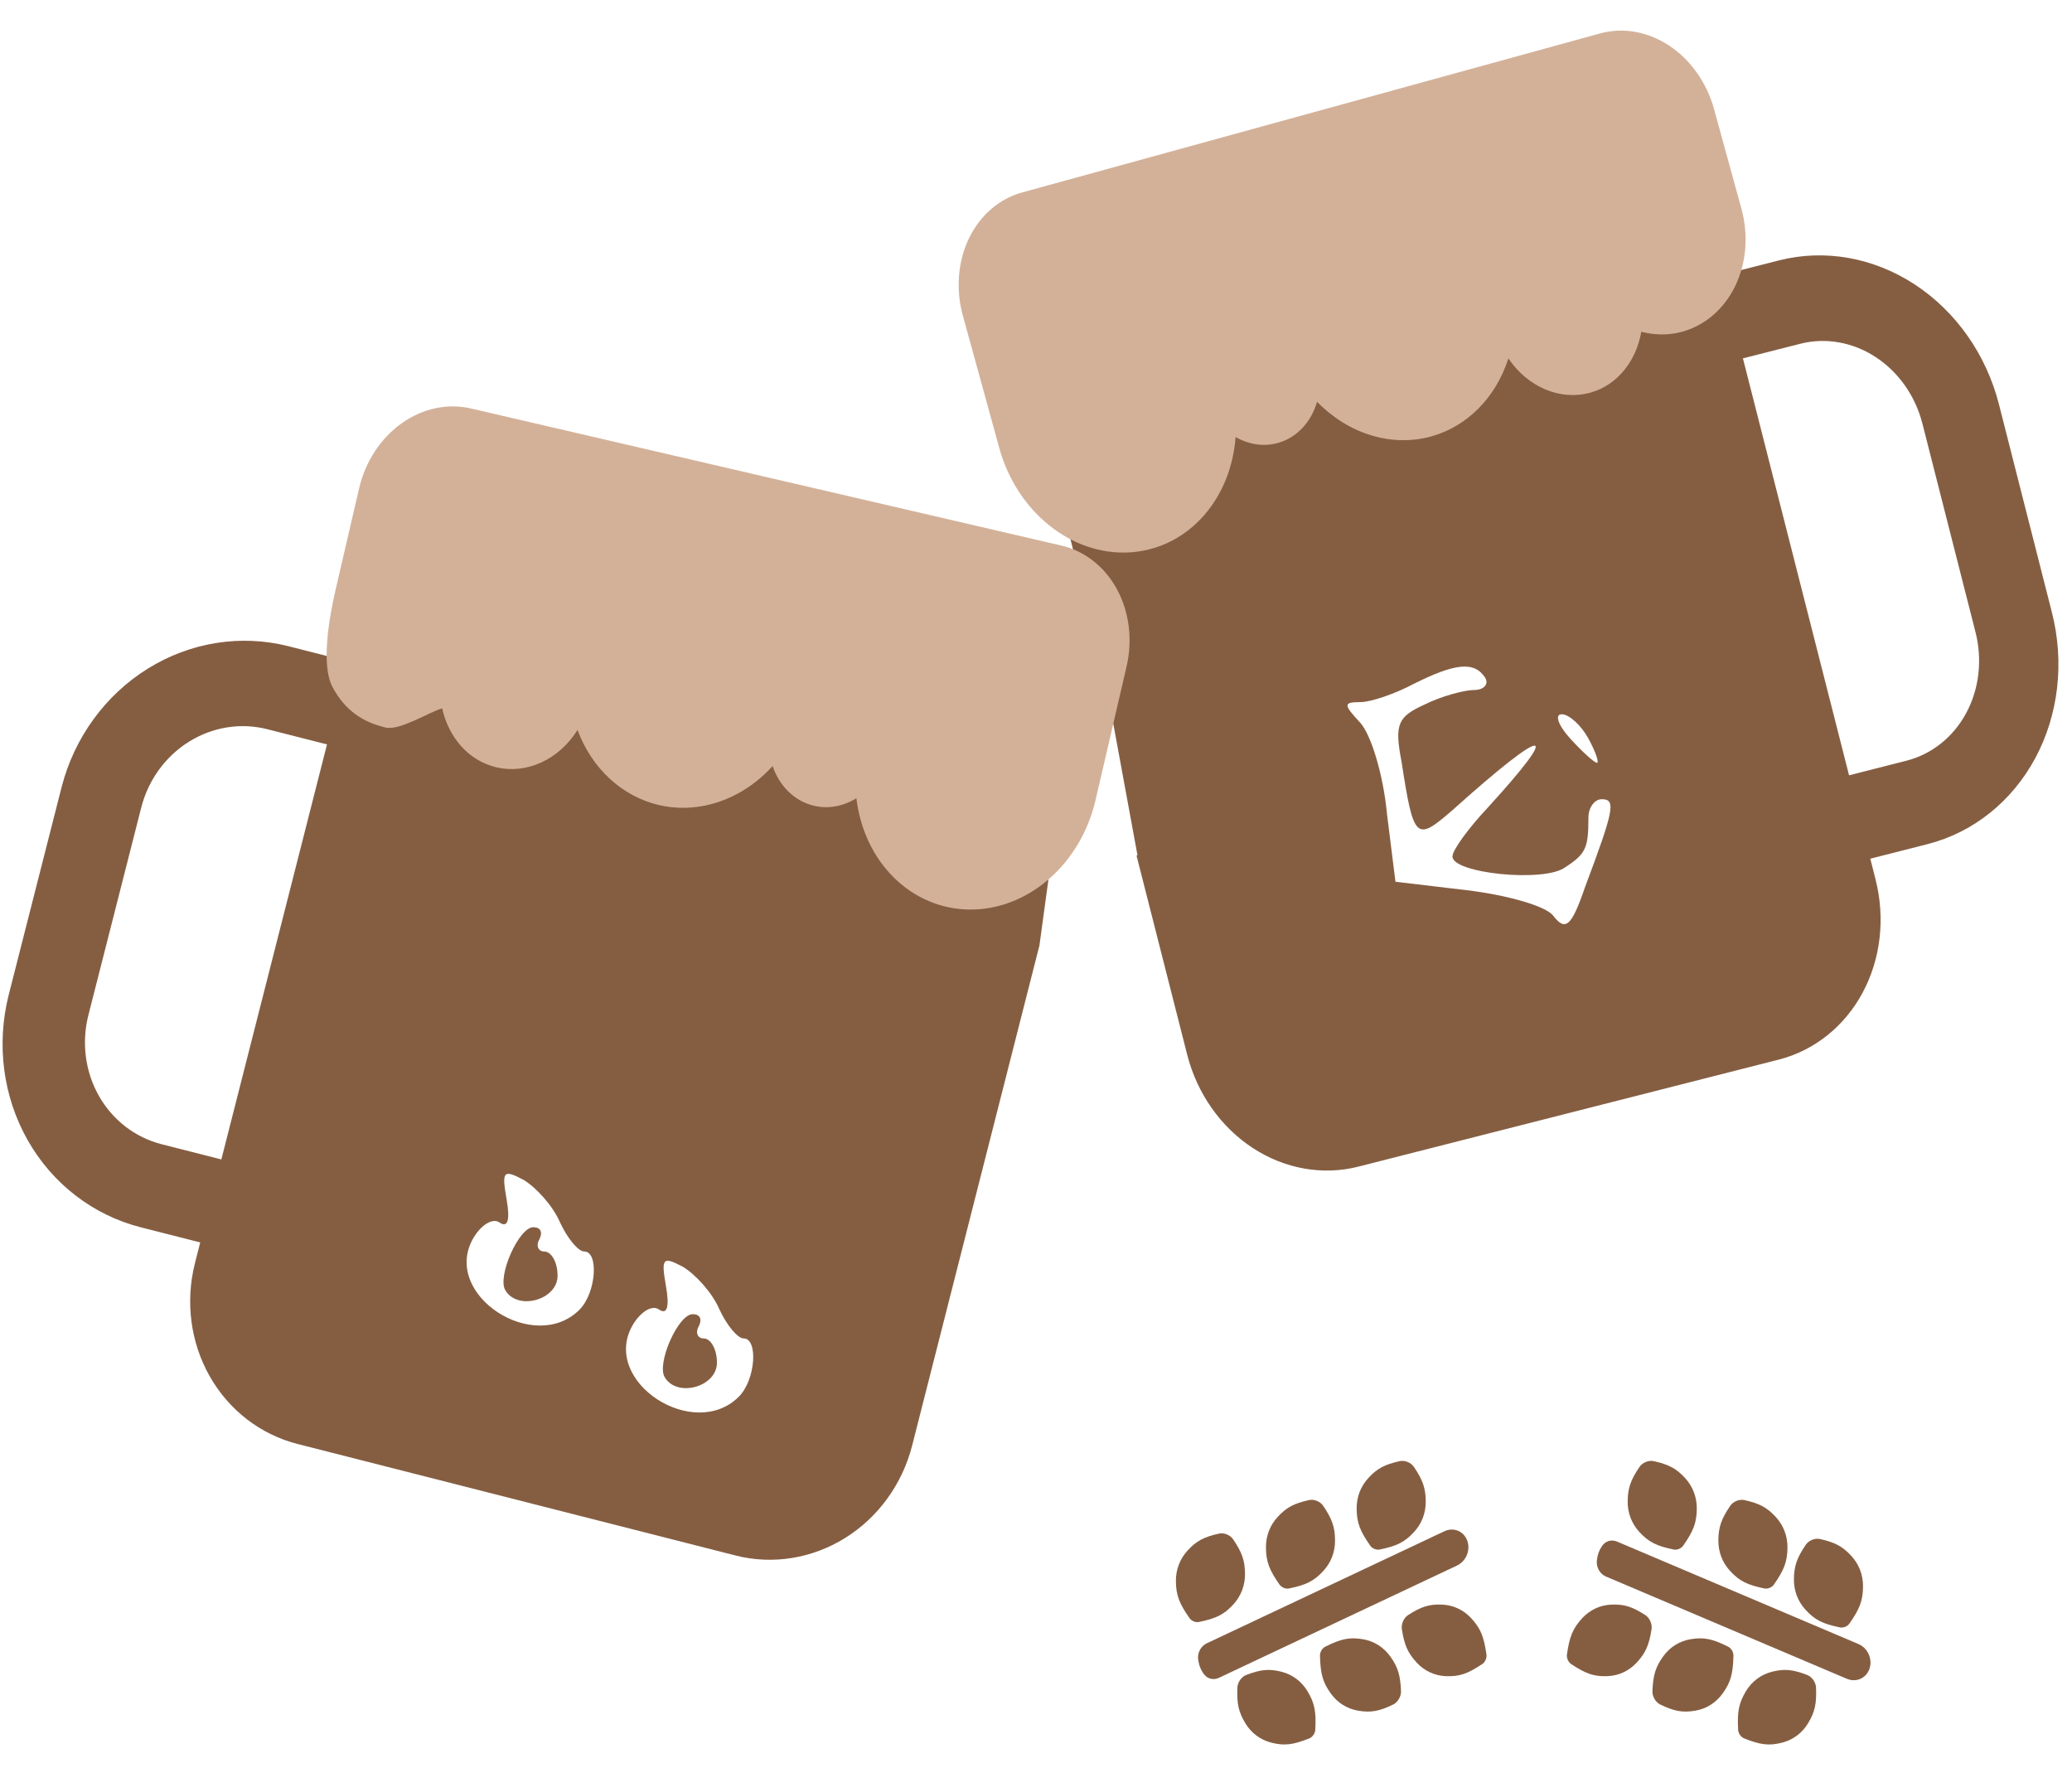 <svg width="143" height="122" viewBox="0 0 143 122" fill="none" xmlns="http://www.w3.org/2000/svg">
<path d="M119.401 108.408C118.867 107.828 118.584 107.085 118.593 106.285C118.604 105.368 118.805 104.811 119.412 103.915C119.617 103.612 120.042 103.44 120.393 103.519C121.428 103.751 121.944 104.019 122.556 104.684C123.09 105.265 123.373 106.008 123.363 106.808C123.352 107.782 123.126 108.351 122.425 109.351C122.284 109.552 122.002 109.666 121.767 109.617C120.593 109.374 120.052 109.115 119.401 108.408Z" fill="#855E42"/>
<path d="M124.616 111.096C124.082 110.515 123.799 109.772 123.808 108.972C123.819 108.056 124.02 107.498 124.627 106.602C124.832 106.299 125.257 106.128 125.608 106.206C126.643 106.438 127.158 106.707 127.77 107.371C128.305 107.952 128.587 108.695 128.578 109.495C128.567 110.469 128.341 111.038 127.64 112.039C127.499 112.24 127.217 112.353 126.981 112.305C125.808 112.061 125.266 111.802 124.616 111.096Z" fill="#855E42"/>
<path d="M123.001 120.256C123.755 120.062 124.381 119.592 124.79 118.912C125.259 118.134 125.38 117.552 125.335 116.461C125.32 116.091 125.052 115.711 124.715 115.583C123.72 115.206 123.146 115.147 122.283 115.368C121.529 115.562 120.904 116.032 120.494 116.712C119.996 117.54 119.89 118.145 119.959 119.377C119.973 119.624 120.151 119.876 120.376 119.966C121.493 120.41 122.084 120.492 123.001 120.256Z" fill="#855E42"/>
<path d="M113.142 105.721C112.608 105.141 112.325 104.398 112.334 103.598C112.345 102.681 112.546 102.124 113.153 101.228C113.359 100.925 113.783 100.753 114.134 100.832C115.17 101.064 115.685 101.332 116.297 101.997C116.831 102.578 117.114 103.321 117.105 104.121C117.093 105.095 116.867 105.664 116.166 106.664C116.025 106.865 115.744 106.979 115.508 106.93C114.334 106.687 113.793 106.428 113.142 105.721Z" fill="#855E42"/>
<path d="M116.673 113.121C115.907 113.25 115.245 113.665 114.783 114.308C114.253 115.044 114.086 115.613 114.043 116.705C114.028 117.074 114.265 117.476 114.591 117.632C115.552 118.093 116.12 118.201 116.997 118.053C117.763 117.924 118.425 117.509 118.888 116.866C119.451 116.084 119.605 115.49 119.634 114.257C119.64 114.009 119.483 113.742 119.266 113.634C118.189 113.096 117.606 112.964 116.673 113.121Z" fill="#855E42"/>
<path d="M110.951 115.669C111.727 115.636 112.432 115.306 112.967 114.725C113.579 114.061 113.812 113.516 113.982 112.438C114.04 112.073 113.851 111.645 113.546 111.45C112.646 110.872 112.095 110.695 111.207 110.732C110.431 110.765 109.726 111.095 109.191 111.675C108.541 112.382 108.318 112.953 108.144 114.173C108.11 114.419 108.235 114.703 108.437 114.837C109.443 115.505 110.006 115.708 110.951 115.669Z" fill="#855E42"/>
<path d="M91.331 108.408C91.866 107.828 92.148 107.085 92.139 106.285C92.129 105.368 91.928 104.811 91.321 103.915C91.115 103.612 90.691 103.44 90.34 103.519C89.304 103.751 88.789 104.019 88.177 104.684C87.642 105.265 87.36 106.008 87.369 106.808C87.38 107.782 87.607 108.351 88.307 109.351C88.448 109.552 88.73 109.666 88.966 109.617C90.14 109.374 90.681 109.115 91.331 108.408Z" fill="#855E42"/>
<path d="M85.118 110.721C85.652 110.141 85.935 109.398 85.925 108.598C85.915 107.681 85.714 107.124 85.107 106.228C84.901 105.925 84.477 105.753 84.126 105.832C83.09 106.064 82.575 106.332 81.963 106.997C81.429 107.578 81.146 108.321 81.155 109.121C81.166 110.095 81.393 110.664 82.094 111.664C82.234 111.865 82.516 111.979 82.752 111.93C83.926 111.687 84.467 111.428 85.118 110.721Z" fill="#855E42"/>
<path d="M87.732 120.256C86.979 120.062 86.353 119.592 85.943 118.912C85.475 118.134 85.353 117.552 85.398 116.461C85.413 116.091 85.682 115.711 86.019 115.583C87.013 115.206 87.588 115.147 88.451 115.368C89.204 115.562 89.83 116.032 90.239 116.712C90.738 117.54 90.844 118.145 90.774 119.377C90.76 119.624 90.582 119.876 90.358 119.966C89.241 120.41 88.65 120.492 87.732 120.256Z" fill="#855E42"/>
<path d="M97.591 105.721C98.126 105.141 98.408 104.398 98.399 103.598C98.388 102.681 98.187 102.124 97.581 101.228C97.375 100.925 96.95 100.753 96.6 100.832C95.564 101.064 95.049 101.332 94.437 101.997C93.902 102.578 93.62 103.321 93.629 104.121C93.64 105.095 93.867 105.664 94.567 106.664C94.708 106.865 94.99 106.979 95.226 106.93C96.399 106.687 96.941 106.428 97.591 105.721Z" fill="#855E42"/>
<path d="M94.06 113.121C94.826 113.25 95.488 113.665 95.951 114.308C96.48 115.044 96.648 115.613 96.691 116.705C96.705 117.074 96.468 117.476 96.142 117.632C95.182 118.093 94.614 118.201 93.736 118.053C92.97 117.924 92.308 117.509 91.846 116.866C91.283 116.084 91.129 115.49 91.099 114.257C91.093 114.009 91.251 113.742 91.467 113.634C92.544 113.096 93.127 112.964 94.06 113.121Z" fill="#855E42"/>
<path d="M99.781 115.669C99.006 115.636 98.3 115.306 97.766 114.725C97.154 114.061 96.921 113.516 96.751 112.438C96.693 112.073 96.881 111.645 97.186 111.45C98.086 110.872 98.637 110.695 99.525 110.732C100.301 110.765 101.007 111.095 101.541 111.675C102.192 112.382 102.414 112.953 102.588 114.173C102.623 114.419 102.498 114.703 102.296 114.837C101.289 115.505 100.726 115.708 99.781 115.669Z" fill="#855E42"/>
<path d="M110.844 108.799C110.489 108.649 110.239 108.297 110.206 107.901V107.901C110.199 107.82 110.201 107.739 110.213 107.66L110.231 107.533C110.272 107.256 110.369 106.995 110.515 106.767L110.564 106.692C110.593 106.647 110.626 106.605 110.662 106.567V106.567C110.901 106.314 111.268 106.241 111.599 106.382L128.261 113.453C128.903 113.726 129.247 114.484 129.027 115.147V115.147C128.808 115.81 128.109 116.126 127.466 115.853L110.844 108.799Z" fill="#855E42"/>
<path d="M83.289 113.401C82.941 113.565 82.704 113.925 82.683 114.321V114.321C82.678 114.403 82.683 114.485 82.698 114.564L82.72 114.689C82.77 114.964 82.875 115.221 83.028 115.443L83.079 115.516C83.109 115.56 83.144 115.6 83.181 115.637V115.637C83.428 115.881 83.796 115.938 84.121 115.785L100.557 108.036C101.187 107.739 101.503 106.968 101.262 106.315V106.315C101.022 105.661 100.317 105.372 99.687 105.669L83.289 113.401Z" fill="#855E42"/>
<path fill-rule="evenodd" clip-rule="evenodd" d="M24.288 44.615C23.981 43.986 23.731 43.331 23.54 42.659L63.408 52.169C63.968 55.339 66.499 56.455 68.02 56.842C69.479 57.214 71.031 56.966 72.336 56.155C72.587 55.998 72.825 55.824 73.048 55.633L71.738 65.241L62.948 99.771C62.268 102.428 60.605 104.717 58.322 106.137C56.04 107.557 53.324 107.992 50.772 107.345L20.526 99.645C17.975 98.993 15.798 97.313 14.473 94.974C13.147 92.636 12.781 89.829 13.454 87.171L13.819 85.739L9.695 84.689C6.415 83.85 3.616 81.69 1.911 78.684C0.207 75.677 -0.264 72.069 0.602 68.651L4.248 54.331C5.121 50.915 7.26 47.971 10.195 46.145C13.13 44.32 16.621 43.761 19.902 44.593L24.026 45.643L24.288 44.615ZM81.937 72.791L78.441 59.057L78.5 59L76.202 46.505L73.202 34.505L74.89 28.156C75.423 28.353 75.94 28.598 76.435 28.89C77.024 29.238 77.572 29.646 78.073 30.107L118.712 18.538L118.824 18.976L122.783 17.968C125.933 17.17 129.299 17.767 132.144 19.628C134.988 21.488 137.079 24.46 137.956 27.892L141.618 42.279C142.489 45.713 142.074 49.323 140.466 52.317C138.857 55.311 136.186 57.445 133.038 58.251L129.079 59.258L129.445 60.697C130.122 63.368 129.8 66.176 128.549 68.505C127.297 70.834 125.22 72.493 122.771 73.12L93.739 80.51C91.289 81.131 88.67 80.667 86.458 79.22C84.245 77.773 82.62 75.461 81.937 72.791ZM6.826 75.626C5.879 73.956 5.618 71.95 6.101 70.051L9.747 55.731C10.23 53.832 11.418 52.195 13.049 51.18C14.68 50.166 16.621 49.857 18.444 50.321L22.568 51.371L15.277 80.011L11.153 78.961C9.33 78.497 7.773 77.297 6.826 75.626ZM136.34 43.623C136.826 45.531 136.596 47.537 135.702 49.201C134.808 50.865 133.323 52.05 131.573 52.496L127.614 53.504L120.289 24.73L124.248 23.723C125.998 23.277 127.869 23.608 129.45 24.642C131.031 25.676 132.192 27.328 132.677 29.236L136.34 43.623ZM45.963 88.763C46.215 90.187 46.047 90.773 45.461 90.354C44.958 90.019 44.121 90.605 43.618 91.527C41.524 95.379 47.89 99.484 50.989 96.385C52.161 95.212 52.329 92.364 51.324 92.364C50.905 92.364 50.151 91.443 49.649 90.354C49.146 89.181 47.974 87.925 47.136 87.423C45.712 86.669 45.628 86.836 45.963 88.763ZM48.225 91.527C47.974 91.945 48.141 92.364 48.56 92.364C49.062 92.364 49.481 93.118 49.481 94.039C49.481 95.715 46.717 96.468 45.88 95.044C45.293 94.123 46.801 90.689 47.806 90.689C48.309 90.689 48.476 91.024 48.225 91.527ZM34.461 84.354C35.047 84.773 35.215 84.187 34.963 82.763C34.628 80.836 34.712 80.669 36.136 81.423C36.974 81.925 38.146 83.181 38.649 84.354C39.151 85.443 39.905 86.364 40.324 86.364C41.329 86.364 41.161 89.212 39.989 90.385C36.89 93.484 30.524 89.379 32.618 85.527C33.121 84.605 33.958 84.019 34.461 84.354ZM37.56 86.364C37.141 86.364 36.974 85.945 37.225 85.527C37.476 85.024 37.309 84.689 36.806 84.689C35.801 84.689 34.293 88.123 34.88 89.044C35.717 90.468 38.481 89.715 38.481 88.039C38.481 87.118 38.062 86.364 37.56 86.364ZM97.565 47.196C96.308 47.865 94.633 48.452 93.879 48.452C92.707 48.452 92.707 48.619 93.879 49.876C94.633 50.713 95.471 53.477 95.722 56.157L96.308 60.848L101.25 61.434C104.014 61.769 106.694 62.523 107.197 63.193C108.034 64.282 108.453 63.947 109.374 61.267C111.385 55.906 111.552 55.152 110.547 55.152C110.044 55.152 109.626 55.739 109.626 56.409C109.626 58.503 109.458 58.921 108.034 59.843C106.61 60.931 100.161 60.261 100.245 59.089C100.245 58.67 101.334 57.163 102.674 55.739C107.951 49.959 106.778 50.043 100.245 55.906C97.732 58.084 97.565 58 96.727 52.556C96.225 49.959 96.476 49.457 98.319 48.619C99.491 48.033 101.083 47.614 101.753 47.614C102.423 47.614 102.758 47.196 102.506 46.777C101.753 45.604 100.412 45.772 97.565 47.196ZM110.211 52.64C110.044 52.64 109.206 51.886 108.369 50.965C107.531 50.043 107.28 49.29 107.782 49.29C108.285 49.29 109.122 50.043 109.625 50.965C110.127 51.886 110.379 52.64 110.211 52.64Z" fill="#855E42"/>
<path d="M110.424 2.308L70.547 13.279C68.961 13.716 67.638 14.857 66.87 16.453C66.103 18.048 65.953 19.967 66.453 21.787L68.971 30.937C69.557 33.054 70.766 34.928 72.39 36.238C74.014 37.549 75.954 38.216 77.878 38.124C79.801 38.033 81.59 37.19 82.939 35.738C84.288 34.287 85.114 32.317 85.275 30.164C86.163 30.663 87.181 30.848 88.174 30.575C89.524 30.203 90.5 29.103 90.897 27.727C91.971 28.827 93.256 29.623 94.633 30.041C96.009 30.46 97.433 30.487 98.773 30.119C100.001 29.778 101.122 29.114 102.047 28.179C102.972 27.244 103.676 26.065 104.103 24.733C104.76 25.706 105.65 26.452 106.656 26.875C107.662 27.297 108.736 27.377 109.739 27.102C111.631 26.582 112.922 24.91 113.275 22.896C114.191 23.124 115.145 23.154 116.088 22.895C117.675 22.459 118.997 21.317 119.765 19.721C120.533 18.126 120.683 16.207 120.182 14.387L118.294 7.525C117.793 5.705 116.683 4.133 115.207 3.154C113.731 2.176 112.011 1.871 110.424 2.308Z" fill="#D3B199"/>
<path d="M32.504 28.189L73.247 37.648C74.868 38.024 76.253 39.115 77.097 40.681C77.941 42.248 78.176 44.161 77.749 45.999L75.603 55.243C75.102 57.382 73.963 59.301 72.379 60.673C70.796 62.046 68.866 62.786 66.92 62.767C64.973 62.749 63.13 61.974 61.705 60.573C60.28 59.173 59.361 57.234 59.105 55.089C58.23 55.621 57.21 55.844 56.196 55.609C54.816 55.289 53.784 54.226 53.322 52.864C52.286 54.005 51.023 54.85 49.651 55.32C48.279 55.791 46.842 55.871 45.473 55.555C44.218 55.26 43.057 54.639 42.083 53.739C41.108 52.84 40.347 51.687 39.858 50.372C39.236 51.369 38.37 52.149 37.373 52.609C36.375 53.07 35.294 53.19 34.269 52.954C32.336 52.505 30.961 50.883 30.517 48.883C29.601 49.145 27.589 50.431 26.625 50.208C25.005 49.831 23.803 48.998 22.959 47.432C22.115 45.865 22.747 42.475 23.174 40.636L24.783 33.703C25.21 31.864 26.264 30.25 27.712 29.216C29.159 28.182 30.884 27.812 32.504 28.189Z" fill="#D3B199"/>
</svg>
